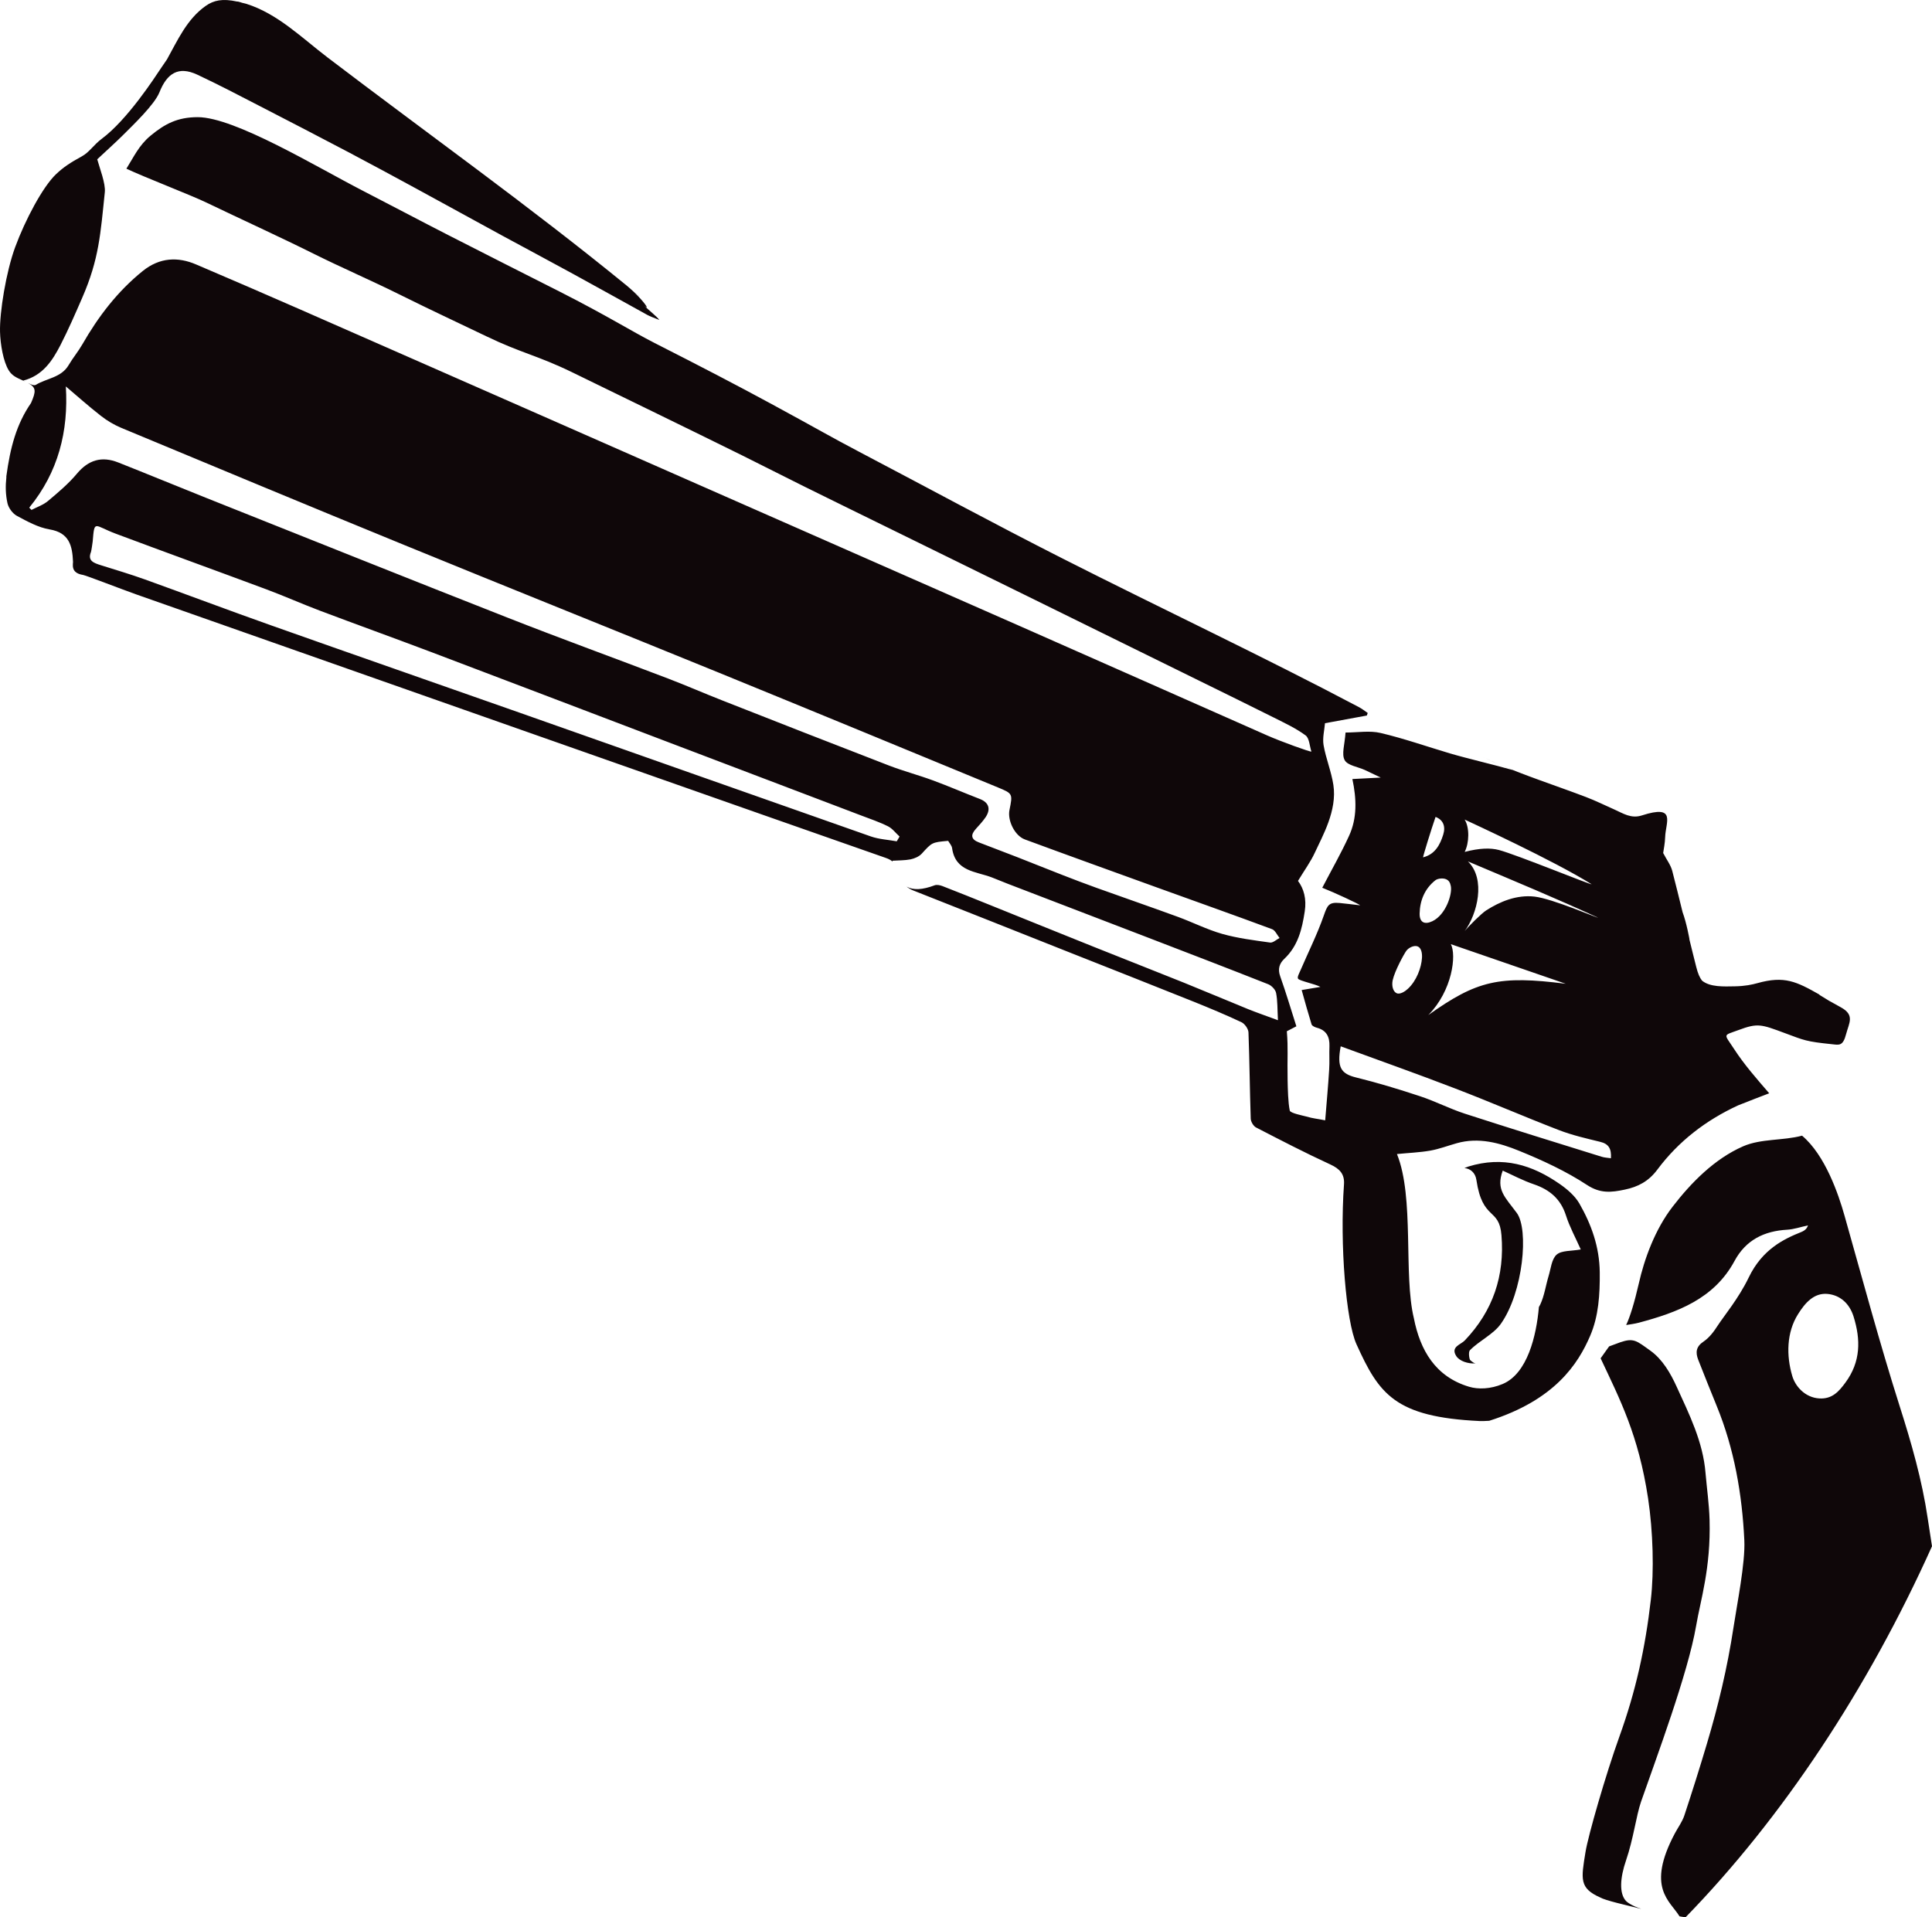 <svg version="1.1" id="图层_1" x="0px" y="0px" width="132.129px" height="131.145px" viewBox="0 0 132.129 131.145" enable-background="new 0 0 132.129 131.145" xml:space="preserve" xmlns="http://www.w3.org/2000/svg" xmlns:xlink="http://www.w3.org/1999/xlink" xmlns:xml="http://www.w3.org/XML/1998/namespace">
  <path fill="#0F0709" d="M111.202,127.26c-0.404,1.178-0.477,2.25-0.004,2.764c0.137,0.145,0.504,0.371,1.021,0.533
	c0,0.002,0,0.004,0,0.006c-1.01-0.25-2.428-0.568-2.779-0.773c-1.436-0.639-1.311-1.252-1.008-3.107
	c0.18-1.127,1.391-5.324,2.32-7.904c1.127-3.129,1.768-6.057,2.148-9.352c0.227-1.945,0.154-4.668-0.188-6.939
	c-0.656-4.33-1.914-6.742-3.246-9.578c0.143-0.195,0.283-0.395,0.424-0.596c0.053-0.074,0.105-0.145,0.158-0.219
	c0.367-0.133,0.645-0.244,0.76-0.281c0.926-0.318,1.115-0.105,2.07,0.58c0.822,0.588,1.379,1.555,1.789,2.459
	c0.861,1.887,1.803,3.773,1.973,5.898c0.092,1.068,0.246,2.133,0.277,3.205c0.092,3.324-0.625,5.508-0.918,7.246
	c-0.555,3.25-2.74,9.084-3.768,12.035C111.897,124.209,111.709,125.785,111.202,127.26z M132.129,105.766
	c-4.398,9.785-10.262,18.611-16.854,25.379c-0.078-0.012-0.158-0.023-0.238-0.035c-0.059-0.008-0.117-0.023-0.176-0.031
	c-0.652-1.07-2.293-1.947-0.322-5.666c0.217-0.408,0.506-0.793,0.652-1.229c0.539-1.629,1.055-3.268,1.545-4.914
	c0.777-2.605,1.398-5.193,1.816-7.941c0.238-1.578,0.818-4.434,0.742-5.977c-0.15-3.143-0.686-6.248-1.893-9.193
	c-0.43-1.047-0.844-2.098-1.26-3.15c-0.193-0.502-0.158-0.9,0.375-1.252c0.387-0.262,0.703-0.686,0.961-1.09
	c0.412-0.639,1.43-1.854,2.117-3.283c0.934-1.943,2.422-2.643,3.592-3.111c0.369-0.148,0.416-0.352,0.465-0.455
	c-0.514,0.109-0.963,0.268-1.418,0.295c-1.586,0.088-2.838,0.705-3.609,2.139c-1.404,2.605-3.936,3.523-6.539,4.221
	c-0.289,0.076-0.584,0.113-0.873,0.16c0.271-0.568,0.564-1.527,0.867-2.844c0.369-1.646,1.1-3.686,2.314-5.254
	c1.256-1.631,2.861-3.271,4.822-4.127c1.221-0.533,2.734-0.379,4.027-0.727c1.582,1.332,2.49,4,2.906,5.477
	c1.23,4.346,2.4,8.709,3.766,13.014c0.807,2.531,1.535,5.064,1.922,7.689C131.932,104.494,132.03,105.129,132.129,105.766z
	 M126.762,90.043c-0.285-0.9-0.93-1.455-1.773-1.537c-0.938-0.088-1.545,0.623-2.021,1.383c-0.791,1.25-0.809,2.842-0.393,4.238
	c0.207,0.699,0.867,1.467,1.846,1.527c0.871,0.053,1.332-0.461,1.789-1.086C127.256,93.148,127.264,91.641,126.762,90.043z
	 M61.049,58.936c-0.126-0.106-0.278-0.189-0.471-0.254c-1.723-0.588-47.781-16.798-51.252-18.021
	c-1.019-0.361-3.433-1.299-3.643-1.334c-0.438-0.07-0.739-0.256-0.699-0.764c0.006-0.05,0.012-0.097,0.009-0.146
	c-0.048-1.082-0.251-1.979-1.597-2.204c-0.78-0.13-1.531-0.546-2.241-0.928c-0.291-0.157-0.572-0.54-0.645-0.867
	c-0.132-0.599-0.14-1.182-0.076-1.755c0-0.028-0.002-0.066,0-0.089c0.266-1.947,0.678-3.543,1.688-5.008
	c0.352-0.808,0.359-1.061-0.209-1.369c0.213,0.108,0.422,0.196,0.536,0.127c0.745-0.453,1.742-0.49,2.246-1.352
	c0.282-0.482,0.649-0.919,0.93-1.406c1.096-1.912,2.403-3.629,4.137-5.029c1.165-0.938,2.414-0.978,3.649-0.448
	c4.753,2.023,9.474,4.113,14.198,6.189c6.641,2.915,13.276,5.841,19.914,8.763c7.427,3.268,14.854,6.534,22.278,9.807
	c5.621,2.48,11.242,4.973,16.863,7.458c0.939,0.415,2.959,1.145,3.023,1.103c-0.127-0.378-0.137-0.911-0.398-1.107
	c-0.66-0.488-1.424-0.841-2.164-1.215c-1.705-0.855-3.422-1.693-5.135-2.537c-1.773-0.876-3.557-1.75-5.334-2.625
	c-1.84-0.907-3.686-1.814-5.529-2.722c-1.824-0.896-3.648-1.791-5.469-2.688c-1.756-0.861-3.512-1.724-5.271-2.588
	c-1.797-0.883-3.598-1.763-5.396-2.654c-1.401-0.692-2.789-1.408-4.191-2.101c-1.932-0.956-3.87-1.902-5.805-2.848
	c-1.956-0.956-3.914-1.913-5.873-2.863c-2.38-1.156-3.476-1.308-5.859-2.457c-2.697-1.296-3.372-1.588-6.055-2.916
	c-1.834-0.909-3.929-1.818-5.759-2.732c-2.388-1.19-4.942-2.35-7.345-3.505c-1.078-0.519-4.221-1.726-5.461-2.313
	c0.505-0.799,0.852-1.594,1.655-2.258c0.979-0.81,1.845-1.266,3.226-1.266c2.536,0.005,8.106,3.396,11.305,5.042
	c1.953,1.004,3.889,2.035,5.845,3.034c2.541,1.303,5.095,2.586,7.645,3.88c3.237,1.644,4.89,2.698,6.441,3.488
	c3.181,1.617,5.584,2.865,8.016,4.184c3.23,1.751,3.997,2.22,5.954,3.247c4.854,2.548,9.088,4.854,13.977,7.333
	c6.715,3.406,13.697,6.693,20.213,10.138c0.219,0.114,0.416,0.269,0.617,0.408c-0.018,0.059-0.035,0.115-0.059,0.175
	c-0.934,0.17-1.869,0.343-2.863,0.526c-0.041,0.486-0.178,1.008-0.098,1.491c0.158,0.92,0.531,1.804,0.672,2.731
	c0.268,1.753-0.752,3.504-1.264,4.623c-0.295,0.643-0.725,1.224-1.156,1.941c0.393,0.52,0.596,1.227,0.461,2.089
	c-0.186,1.224-0.461,2.359-1.402,3.247c-0.33,0.313-0.455,0.69-0.277,1.185c0.398,1.119,0.736,2.263,1.107,3.424
	c-0.25,0.128-0.482,0.25-0.652,0.339c0.1,1.245,0.021,1.741,0.053,3.364c0.012,0.564,0.031,1.516,0.148,2.064
	c0.035,0.174,0.93,0.348,1.096,0.395c0.549,0.158,0.752,0.152,1.326,0.27c0.094-1.184,0.201-2.318,0.271-3.457
	c0.037-0.537-0.002-1.078,0.02-1.617c0.02-0.636-0.203-1.089-0.863-1.261c-0.131-0.034-0.324-0.122-0.359-0.227
	c-0.234-0.757-0.447-1.521-0.678-2.35c0.496-0.083,0.889-0.147,1.283-0.215c-0.314-0.187-1.447-0.414-1.531-0.563
	c-0.068-0.113,0.082-0.369,0.158-0.551c0.539-1.256,1.156-2.484,1.604-3.769c0.244-0.694,0.338-0.927,1.09-0.856
	c0.463,0.045,0.922,0.104,1.387,0.158c0.01-0.057-1.777-0.885-2.582-1.201c0.658-1.265,1.299-2.381,1.828-3.543
	c0.566-1.223,0.52-2.53,0.232-3.893c0.635-0.033,1.193-0.062,1.941-0.101c-0.479-0.23-0.785-0.378-1.092-0.519
	c-0.475-0.217-1.182-0.308-1.377-0.674c-0.225-0.412,0.006-1.069,0.059-1.887c0.842,0,1.658-0.146,2.402,0.031
	c1.604,0.378,3.16,0.928,4.738,1.396c1.127,0.335,3.17,0.814,4.293,1.139c0,0-0.949-0.396-1.268-0.532
	c-0.123-0.052-0.391-0.177-0.766-0.358c0.281,0.127,0.559,0.263,0.84,0.388c2.023,0.887,4.137,1.56,6.203,2.347
	c0.666,0.253,1.305,0.572,1.959,0.861c0.592,0.263,1.129,0.635,1.865,0.398c2.389-0.77,1.623,0.463,1.592,1.49
	c-0.012,0.409-0.098,0.816-0.135,1.081c0.244,0.469,0.518,0.823,0.621,1.222c0.246,0.939,0.473,1.884,0.707,2.827
	c0.277,0.746,0.471,1.852,0.471,1.852c-0.004-0.008-0.012-0.017-0.014-0.024c0.154,0.643,0.32,1.282,0.479,1.924
	c0.111,0.439,0.23,0.725,0.402,0.935c0.549,0.444,1.479,0.396,2.234,0.383c0.703-0.012,1.186-0.118,1.545-0.218
	c1.85-0.516,2.66-0.115,4.264,0.795c-0.014-0.002-0.027-0.002-0.041-0.003c0.645,0.397,0.658,0.414,1.471,0.854
	c0.98,0.532,0.58,1.056,0.373,1.834c-0.219,0.857-0.492,0.746-0.973,0.697c-1.779-0.184-1.891-0.266-3.201-0.753
	c-1.645-0.611-1.863-0.71-3.205-0.208c-1.063,0.393-0.988,0.209-0.283,1.289c0.701,1.08,1.559,2.053,2.402,3.029
	c-0.006,0.002-1.967,0.752-2.121,0.824c-2.205,1.016-4.088,2.461-5.537,4.408c-0.59,0.785-1.303,1.168-2.23,1.359
	c-0.908,0.191-1.66,0.277-2.566-0.316c-1.439-0.945-3.039-1.684-4.645-2.338c-1.342-0.547-2.771-0.943-4.264-0.523
	c-0.605,0.168-1.201,0.4-1.818,0.508c-0.744,0.129-1.506,0.156-2.277,0.234c1.205,2.977,0.432,8.258,1.158,11.238
	c0.426,2.164,1.459,3.99,3.777,4.68c0.621,0.186,1.463,0.162,2.293-0.189c1.695-0.713,2.309-3.299,2.479-5.264
	c0.031-0.059,0.064-0.109,0.094-0.174c0.283-0.605,0.373-1.299,0.568-1.943c0.156-0.51,0.207-1.164,0.551-1.467
	c0.338-0.297,0.996-0.236,1.65-0.355c-0.355-0.803-0.76-1.537-1.008-2.314c-0.359-1.133-1.104-1.768-2.193-2.141
	c-0.752-0.256-1.459-0.633-2.135-0.938c-0.48,1.307,0.156,1.807,0.961,2.896c0.834,1.129,0.438,5.414-1.084,7.576
	c-0.516,0.732-1.479,1.158-2.119,1.813c-0.127,0.129-0.041,0.631,0.02,0.68c0.164,0.139,0.246,0.199,0.359,0.221
	c-0.508,0.039-1.102-0.156-1.32-0.508c-0.396-0.631,0.314-0.773,0.586-1.059c1.934-2.027,2.736-4.43,2.51-7.199
	c-0.15-1.92-1.297-0.961-1.715-3.785c-0.07-0.496-0.428-0.781-0.818-0.807c0.092-0.033,0.174-0.076,0.271-0.107
	c2.371-0.729,4.355-0.119,6.25,1.197c0.512,0.357,1.033,0.803,1.338,1.328c0.826,1.443,1.375,2.969,1.396,4.711
	c0.014,1.512-0.076,3-0.658,4.348c-0.82,1.908-2.402,4.381-6.9,5.807c-0.268,0.016-0.5,0.025-0.646,0.018
	c-5.818-0.273-6.896-1.857-8.434-5.254c-0.707-1.559-1.15-6.795-0.854-10.928c0.053-0.709-0.291-1.074-0.939-1.371
	c-1.717-0.791-3.396-1.66-5.076-2.529c-0.18-0.094-0.357-0.396-0.363-0.604c-0.066-1.967-0.08-3.936-0.154-5.898
	c-0.01-0.244-0.256-0.59-0.48-0.697c-1.094-0.515-2.203-0.975-3.32-1.425c-2.822-1.133-5.654-2.245-8.484-3.367
	c-3.541-1.403-7.075-2.815-10.614-4.207c-0.185-0.072-0.342-0.167-0.483-0.275c0.466,0.258,1.092,0.22,1.919-0.091
	c0.152-0.057,0.375-0.006,0.541,0.057c1.089,0.422,2.171,0.859,3.254,1.296c2.355,0.947,4.707,1.905,7.064,2.847
	c2.059,0.825,4.123,1.632,6.186,2.461c1.469,0.595,2.934,1.215,4.404,1.815c0.604,0.242,1.217,0.453,2.029,0.753
	c-0.041-0.762-0.021-1.322-0.127-1.863c-0.043-0.229-0.309-0.506-0.537-0.597c-2.834-1.121-5.678-2.211-8.521-3.305
	c-3.094-1.192-6.193-2.377-9.287-3.565c-0.369-0.141-0.727-0.296-1.094-0.437c-1.088-0.417-2.498-0.396-2.719-2.005
	c-0.026-0.18-0.181-0.341-0.269-0.496c-1.126,0.097-1.107,0.112-1.813,0.883c-0.181,0.194-0.485,0.324-0.756,0.382
	c-0.401,0.078-0.822,0.066-1.24,0.094C61.038,58.896,61.044,58.913,61.049,58.936z M97.682,69.431c3.32-2.363,4.836-2.721,9.4-2.14
	c-2.523-0.873-6.141-2.119-7.859-2.709C99.618,65.317,99.331,67.758,97.682,69.431z M109.284,62.767
	c-2.91-1.335-5.475-2.4-8.893-3.845c1.244,1.21,0.641,3.604-0.223,4.767c0.238-0.3,1.146-1.212,1.473-1.418
	c0.93-0.594,2.074-1.083,3.307-0.942C106.182,61.47,109.268,62.813,109.284,62.767z M100.167,56.059
	c0.344,0.549,0.316,1.596,0.002,2.213c1.025-0.268,1.766-0.283,2.346-0.13c1.219,0.324,6.303,2.405,6.336,2.342
	C106.243,58.854,100.62,56.273,100.167,56.059z M97.323,58.644c0.814-0.206,1.158-0.846,1.379-1.557
	c0.178-0.569-0.01-1.017-0.525-1.208C97.881,56.735,97.323,58.544,97.323,58.644z M97.088,62.488
	c-0.012,0.6,0.334,0.782,0.877,0.522c0.92-0.444,1.365-1.853,1.258-2.393c-0.049-0.264-0.145-0.399-0.33-0.479
	c-0.201-0.086-0.559-0.058-0.729,0.074C97.44,60.782,97.106,61.593,97.088,62.488z M95.508,67.933
	c0.242,0.118,0.607-0.14,0.771-0.293c0.607-0.557,0.926-1.459,0.969-2.108c0.025-0.357-0.057-0.706-0.299-0.798
	c-0.244-0.095-0.623,0.091-0.777,0.311c-0.154,0.217-0.781,1.347-0.928,2.008C95.167,67.427,95.264,67.814,95.508,67.933z
	 M92.745,73.701c1.475,0.363,2.928,0.805,4.367,1.281c1.047,0.344,2.031,0.859,3.07,1.195c3.109,1.008,6.23,1.973,9.352,2.945
	c0.193,0.063,0.406,0.068,0.637,0.104c0.041-0.646-0.146-0.984-0.74-1.125c-0.951-0.232-1.918-0.453-2.826-0.805
	c-2.387-0.92-4.727-1.941-7.117-2.854c-2.568-0.99-5.158-1.904-7.797-2.873C91.418,73.012,91.708,73.447,92.745,73.701z
	 M8.08,31.631c2.029,0.802,4.047,1.637,6.074,2.446c6.851,2.728,13.692,5.473,20.555,8.17c3.651,1.436,7.338,2.775,11.005,4.175
	c1.235,0.473,2.452,1.006,3.686,1.49c3.794,1.492,7.588,2.982,11.393,4.45c0.988,0.381,2.019,0.652,3.013,1.019
	c1.079,0.397,2.135,0.857,3.208,1.271c0.607,0.234,0.767,0.681,0.39,1.249c-0.193,0.281-0.427,0.533-0.655,0.785
	c-0.376,0.41-0.361,0.725,0.198,0.936c0.865,0.329,1.73,0.659,2.591,0.995c1.041,0.407,2.082,0.829,3.121,1.233
	c0.771,0.299,1.543,0.597,2.322,0.876c1.846,0.664,3.701,1.302,5.543,1.976c1.031,0.375,2.018,0.881,3.066,1.178
	c1.063,0.301,2.176,0.437,3.273,0.592c0.195,0.026,0.432-0.202,0.646-0.313c-0.17-0.206-0.297-0.522-0.512-0.603
	c-2.627-0.976-5.27-1.91-7.906-2.864c-2.998-1.086-6.008-2.168-9.004-3.275c-0.693-0.257-1.195-1.297-1.049-2.014
	c0.223-1.104,0.232-1.121-0.797-1.544c-6.359-2.623-12.72-5.251-19.09-7.852c-7.166-2.923-14.352-5.801-21.511-8.731
	c-6.461-2.643-12.902-5.329-19.347-8.01c-0.488-0.205-0.963-0.486-1.382-0.813c-0.84-0.655-1.638-1.369-2.408-2.021
	c0.188,3.057-0.512,5.858-2.503,8.292c0.054,0.051,0.104,0.104,0.154,0.155c0.381-0.2,0.81-0.342,1.131-0.614
	c0.694-0.582,1.397-1.174,1.975-1.864C6.054,31.452,6.964,31.19,8.08,31.631z M61.328,57.547c0.063-0.11,0.132-0.22,0.193-0.326
	c-0.264-0.238-0.488-0.55-0.793-0.701c-0.592-0.297-1.227-0.509-1.846-0.745c-4.479-1.703-8.957-3.402-13.437-5.107
	c-5.326-2.024-10.653-4.06-15.983-6.077c-2.536-0.958-5.086-1.877-7.621-2.834c-1.218-0.462-2.408-0.992-3.625-1.446
	c-3.429-1.278-6.869-2.521-10.295-3.804c-1.5-0.562-1.454-0.996-1.582,0.53c-0.006,0.073-0.092,0.654-0.117,0.718
	c-0.244,0.607,0.181,0.75,0.688,0.91c1.001,0.314,2.009,0.614,2.997,0.968c2.881,1.037,5.747,2.121,8.638,3.144
	c5.648,2.003,11.312,3.971,16.967,5.963c8.02,2.822,16.03,5.661,24.053,8.476C60.122,57.409,60.736,57.438,61.328,57.547z
	 M4.138,23.597c0.542-1.058,1.017-2.151,1.491-3.243c1.145-2.628,1.245-4.367,1.539-7.206c0.063-0.595-0.355-1.652-0.518-2.252
	c0.32-0.301,1.39-1.276,1.793-1.685c0.642-0.645,2.119-2.046,2.46-2.896c0.521-1.308,1.297-1.808,2.583-1.211
	c1.463,0.685,2.895,1.438,4.331,2.178c2.021,1.038,4.032,2.086,6.044,3.143c1.526,0.806,3.049,1.63,4.567,2.455
	c1.98,1.076,3.955,2.168,5.935,3.245c1.608,0.874,3.227,1.732,4.83,2.611c1.698,0.929,3.388,1.873,5.08,2.806
	c0.163,0.09,0.422,0.187,0.821,0.344c-0.189-0.251-0.719-0.663-1.035-0.976c0.425,0.375,0.022-0.248-0.727-0.957
	c0.145,0.105,0.286,0.21,0.418,0.314c-0.015-0.013-0.027-0.026-0.042-0.037c-0.13-0.098-0.261-0.194-0.391-0.291
	c-0.14-0.133-0.29-0.267-0.449-0.398C36.226,14.115,29.232,9.133,22.408,3.935c-1.771-1.348-3.406-2.991-5.558-3.672
	c-0.106-0.033-0.183-0.043-0.28-0.069c-0.098-0.03-0.197-0.068-0.294-0.086c-0.02-0.002-0.043,0-0.063-0.002
	c-0.997-0.219-1.6-0.086-2.144,0.297c-1.288,0.907-1.918,2.347-2.65,3.661c-0.122,0.176-0.247,0.354-0.378,0.552
	C10.55,5.352,8.711,8.19,6.959,9.494c-0.56,0.415-0.84,0.917-1.375,1.208c-0.774,0.42-1.259,0.744-1.753,1.214
	c-0.907,0.86-2.11,3.129-2.793,4.987c-0.625,1.698-1.071,4.467-1.036,5.794c0.021,0.839,0.22,2.035,0.598,2.639
	c0.217,0.344,0.475,0.474,0.942,0.68c0.074,0.033,0.133,0.063,0.196,0.093c-0.05-0.026-0.102-0.055-0.147-0.077
	C2.924,25.688,3.582,24.677,4.138,23.597z M1.913,26.197c-0.053-0.028-0.112-0.06-0.175-0.089
	C1.796,26.139,1.854,26.167,1.913,26.197z" class="color c1"/>
</svg>